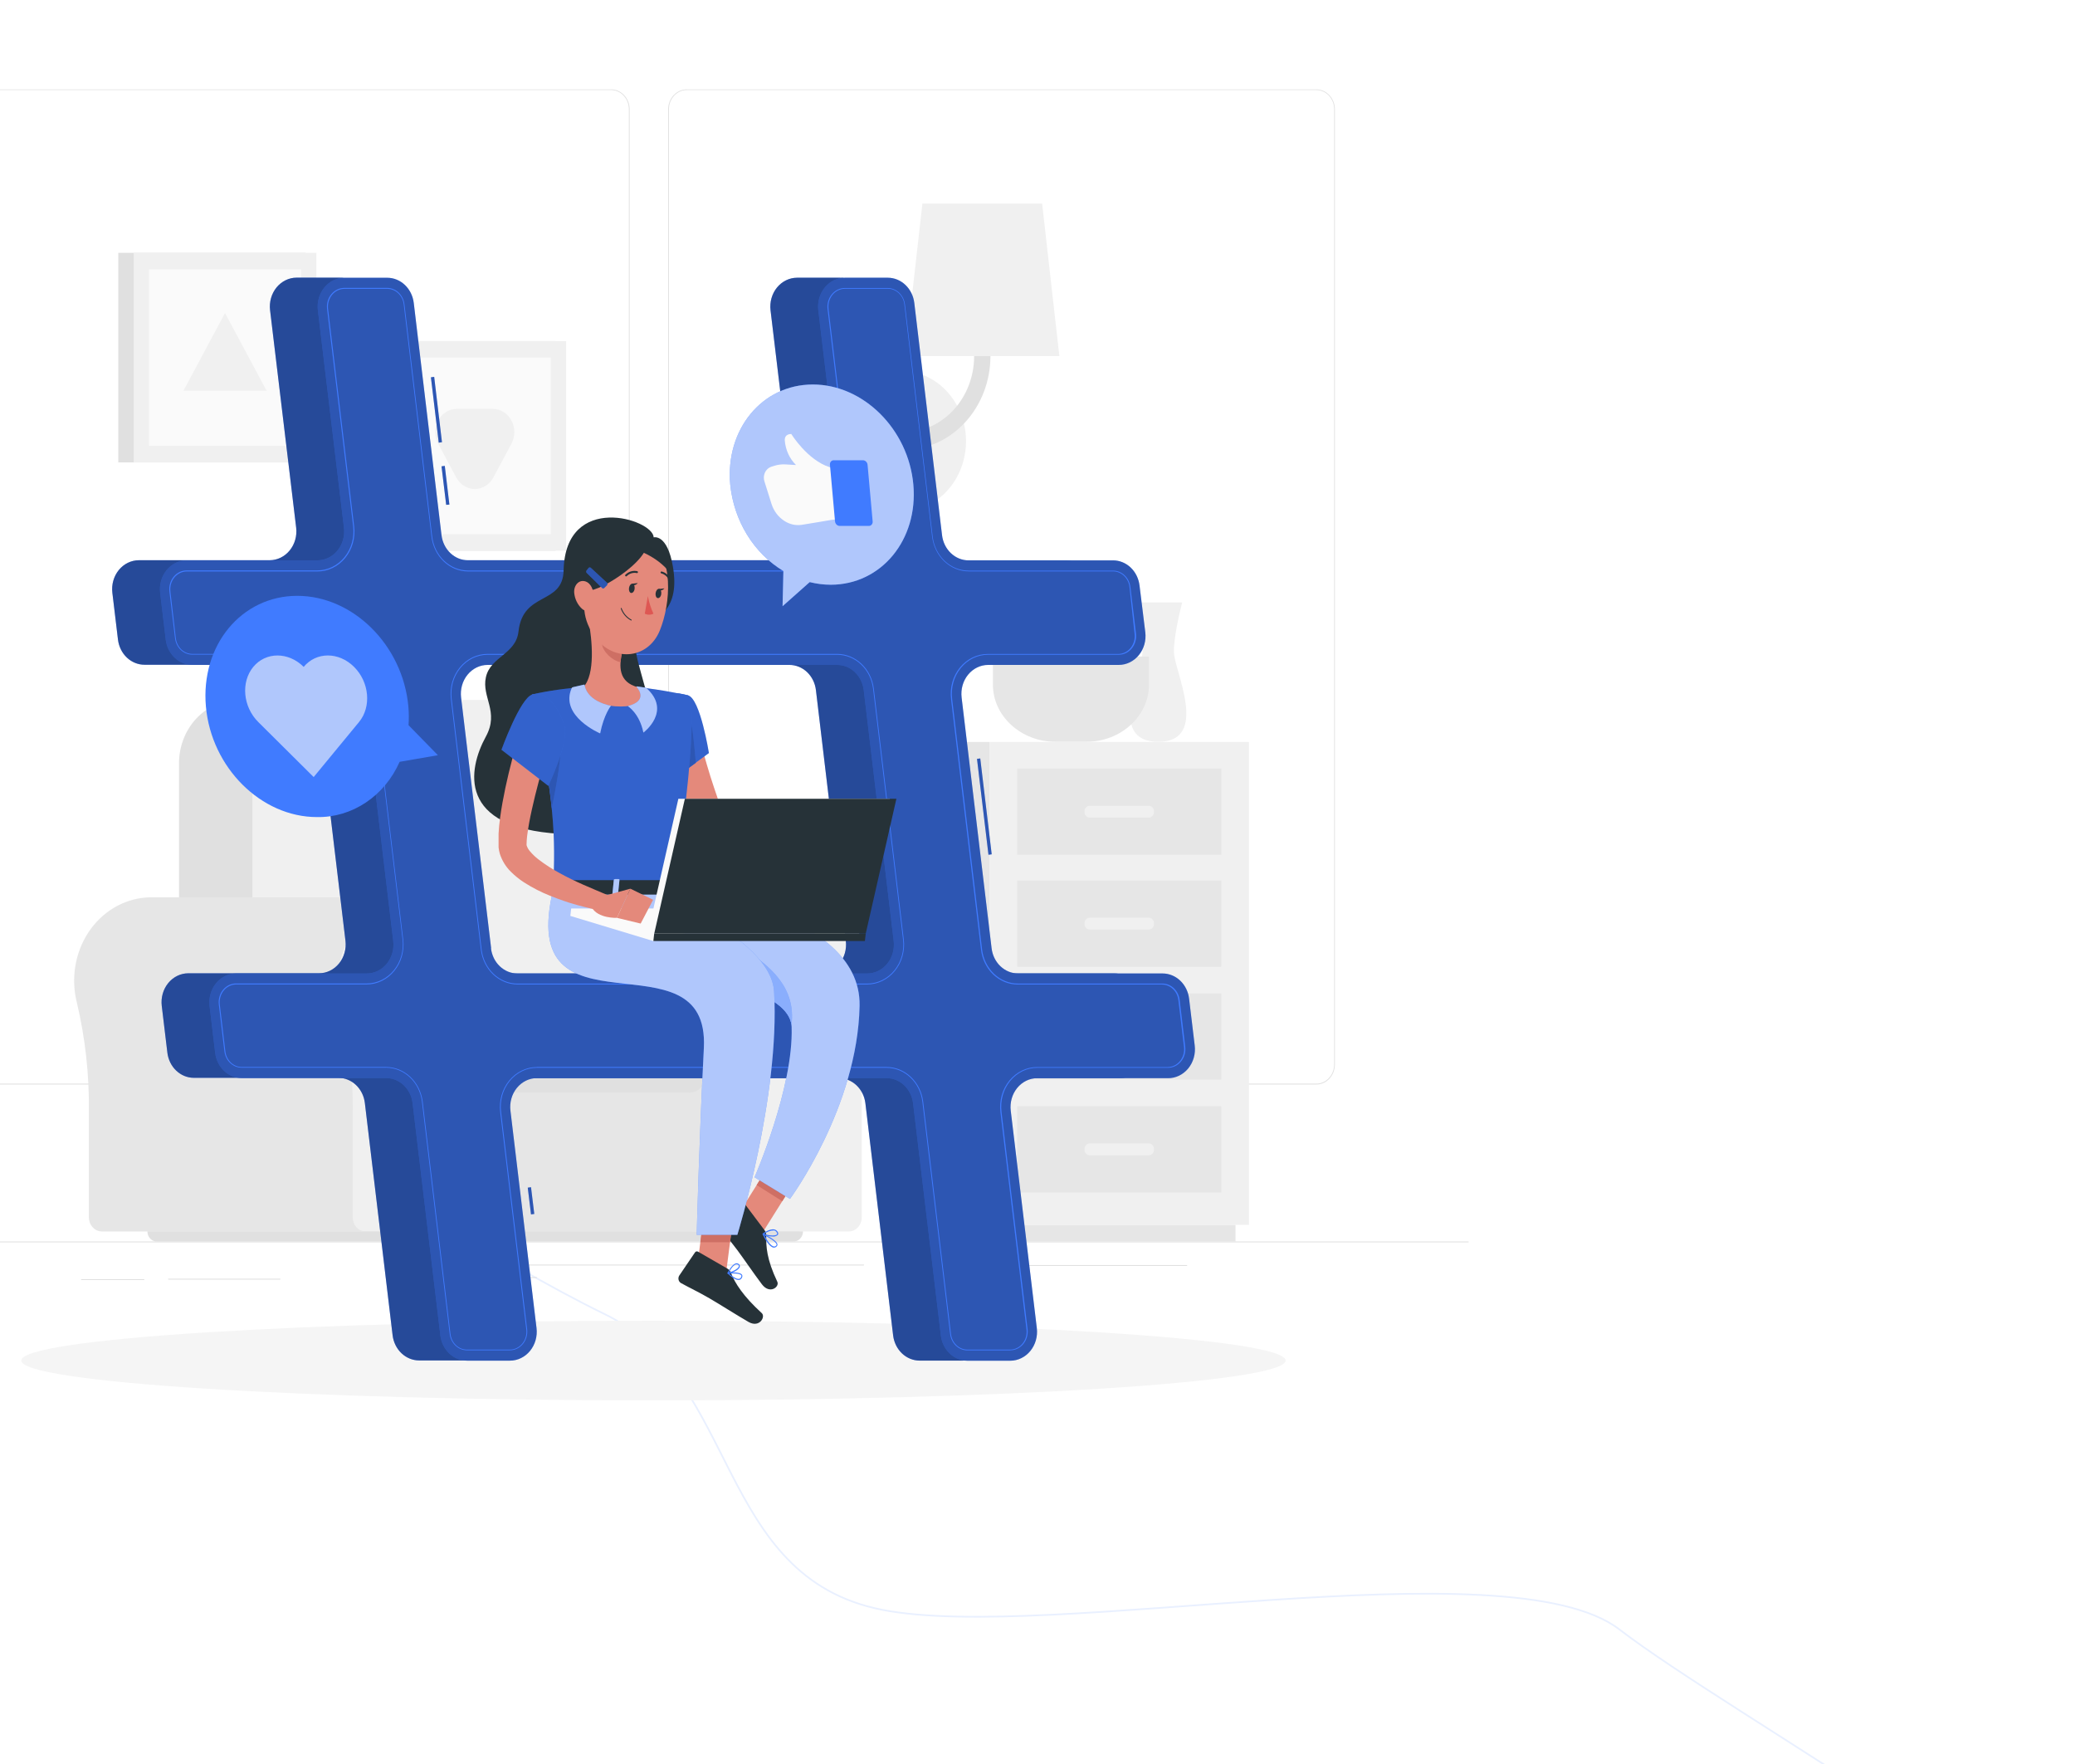   <svg width="1000" height="850" class="border" viewBox="0 0 1232 943" fill="none" xmlns="http://www.w3.org/2000/svg">
                            <path d="M166 611C203.659 637.005 294.982 696.817 359.002 728.023C439.028 767.031 424.906 884.053 523.761 903.557C622.616 923.061 895.644 864.55 961.547 915.26C1027.45 965.969 1248.7 1086.89 1229.87 1122" stroke="#E9F0FF"/>
                            <path d="M871.951 684.895H-96V685.417H871.951V684.895Z" fill="#E0E0E0"/>
                            <path d="M166.45 707.018H99.855V707.54H166.45V707.018Z" fill="#E0E0E0"/>
                            <path d="M85.665 707.268H48.186V707.79H85.665V707.268Z" fill="#E0E0E0"/>
                            <path d="M318.748 706.057H242.783V706.579H318.748V706.057Z" fill="#E0E0E0"/>
                            <path d="M512.958 698.62H288.819V699.142H512.958V698.62Z" fill="#E0E0E0"/>
                            <path d="M704.825 698.891H602.241V699.414H704.825V698.891Z" fill="#E0E0E0"/>
                            <path d="M362.809 591.724H-10.995C-13.923 591.718 -16.73 590.459 -18.798 588.223C-20.867 585.986 -22.029 582.955 -22.029 579.795V12.768C-22.004 9.626 -20.831 6.622 -18.764 4.408C-16.698 2.195 -13.906 0.95 -10.995 0.944H362.809C365.741 0.944 368.552 2.201 370.625 4.438C372.698 6.675 373.863 9.709 373.863 12.873V579.795C373.863 582.959 372.698 585.993 370.625 588.23C368.552 590.467 365.741 591.724 362.809 591.724ZM-10.995 1.362C-13.794 1.368 -16.478 2.572 -18.456 4.71C-20.434 6.849 -21.545 9.747 -21.545 12.768V579.795C-21.545 582.817 -20.434 585.715 -18.456 587.853C-16.478 589.992 -13.794 591.196 -10.995 591.201H362.809C365.611 591.196 368.296 589.992 370.277 587.854C372.259 585.717 373.374 582.819 373.379 579.795V12.768C373.374 9.745 372.259 6.847 370.277 4.709C368.296 2.571 365.611 1.368 362.809 1.362H-10.995Z" fill="#E0E0E0"/>
                            <path d="M781.564 591.724H407.741C404.811 591.718 402.002 590.46 399.931 588.224C397.859 585.988 396.692 582.957 396.687 579.795V12.768C396.718 9.625 397.895 6.62 399.964 4.407C402.034 2.194 404.828 0.95 407.741 0.944H781.564C784.472 0.955 787.26 2.202 789.322 4.416C791.383 6.629 792.554 9.63 792.579 12.768V579.795C792.579 582.952 791.42 585.979 789.355 588.215C787.291 590.451 784.489 591.713 781.564 591.724ZM407.741 1.362C404.939 1.368 402.254 2.571 400.273 4.709C398.292 6.847 397.176 9.745 397.171 12.768V579.795C397.176 582.819 398.292 585.717 400.273 587.854C402.254 589.992 404.939 591.196 407.741 591.201H781.564C784.366 591.196 787.051 589.992 789.033 587.854C791.014 585.717 792.129 582.819 792.134 579.795V12.768C792.129 9.745 791.014 6.847 789.033 4.709C787.051 2.571 784.366 1.368 781.564 1.362H407.741Z" fill="#E0E0E0"/>
                            <path d="M317.78 480.608C316.715 480.608 315.65 480.608 314.566 480.712C307.821 481.226 301.264 483.344 295.367 486.914C289.469 490.485 284.376 495.418 280.454 501.363C276.531 507.307 273.875 514.113 272.678 521.295C271.48 528.477 271.769 535.856 273.525 542.903C278.526 563.945 280.941 585.607 280.707 607.329V670.585C280.707 672.801 281.523 674.926 282.975 676.493C284.428 678.06 286.397 678.941 288.451 678.941H474.53V480.608H317.78Z" fill="#E6E6E6"/>
                            <path d="M520.295 530.055C520.225 517.265 515.567 505 507.298 495.836C499.029 486.671 487.792 481.32 475.945 480.903C464.098 480.487 452.562 485.039 443.758 493.604C434.954 502.168 429.567 514.08 428.726 526.838C428.405 532.251 428.902 537.684 430.198 542.924C435.215 563.964 437.636 585.626 437.399 607.35V670.606C437.399 672.822 438.215 674.947 439.667 676.514C441.12 678.081 443.089 678.962 445.143 678.962H503.898C505.951 678.962 507.921 678.081 509.373 676.514C510.825 674.947 511.641 672.822 511.641 670.606V603.631C511.472 583.261 513.855 562.96 518.727 543.279C519.801 538.968 520.328 534.519 520.295 530.055Z" fill="#F0F0F0"/>
                            <path d="M411.323 558.508H244.312V678.899H411.323V558.508Z" fill="#E6E6E6"/>
                            <path d="M140.955 363.622H295.052C299.621 363.6 304.149 364.552 308.376 366.423C312.603 368.295 316.445 371.049 319.683 374.527C322.921 378.006 325.49 382.14 327.243 386.693C328.996 391.245 329.899 396.127 329.899 401.057V585.728H106.282V401.057C106.282 391.132 109.935 381.614 116.436 374.594C122.938 367.574 131.757 363.627 140.955 363.622Z" fill="#E0E0E0"/>
                            <path d="M182.964 363.622H340.469C344.803 363.622 349.095 364.543 353.1 366.333C357.105 368.123 360.743 370.747 363.808 374.054C366.873 377.362 369.304 381.288 370.963 385.609C372.622 389.931 373.476 394.562 373.476 399.24V585.707H149.86V399.261C149.857 394.573 150.712 389.93 152.376 385.6C154.039 381.269 156.479 377.336 159.555 374.025C162.63 370.713 166.281 368.09 170.298 366.305C174.315 364.52 178.619 363.608 182.964 363.622Z" fill="#F0F0F0"/>
                            <path d="M255.231 547.52H409.174C411.844 547.52 414.404 548.664 416.292 550.701C418.18 552.739 419.241 555.502 419.241 558.383V585.686C419.241 588.567 418.18 591.33 416.292 593.368C414.404 595.405 411.844 596.549 409.174 596.549H255.231C254.435 596.549 253.672 596.208 253.109 595.601C252.546 594.994 252.23 594.17 252.23 593.311V550.758C252.23 549.899 252.546 549.075 253.109 548.468C253.672 547.861 254.435 547.52 255.231 547.52Z" fill="#E0E0E0"/>
                            <path d="M89.847 480.608C88.782 480.608 87.717 480.608 86.633 480.712C79.888 481.226 73.331 483.344 67.433 486.914C61.536 490.485 56.443 495.418 52.52 501.363C48.598 507.307 45.942 514.113 44.744 521.295C43.547 528.477 43.836 535.856 45.592 542.903C50.593 563.945 53.008 585.607 52.774 607.329V670.585C52.774 672.801 53.59 674.926 55.042 676.493C56.494 678.06 58.464 678.941 60.518 678.941H246.577V480.608H89.847Z" fill="#E6E6E6"/>
                            <path d="M292.323 530.055C292.253 517.265 287.595 505 279.326 495.836C271.057 486.671 259.82 481.32 247.973 480.903C236.126 480.487 224.59 485.039 215.786 493.604C206.982 502.168 201.595 514.08 200.755 526.838C200.433 532.251 200.93 537.684 202.226 542.924C207.243 563.964 209.664 585.626 209.427 607.35V670.606C209.427 672.822 210.243 674.947 211.695 676.514C213.148 678.081 215.117 678.962 217.171 678.962H275.926C277.979 678.962 279.949 678.081 281.401 676.514C282.853 674.947 283.669 672.822 283.669 670.606V603.631C283.5 583.261 285.883 562.96 290.755 543.279C291.829 538.968 292.356 534.519 292.323 530.055Z" fill="#F0F0F0"/>
                            <path d="M471.22 684.916H93.08C91.601 684.916 90.183 684.282 89.137 683.153C88.092 682.025 87.504 680.495 87.504 678.899H476.776C476.776 680.491 476.191 682.018 475.149 683.146C474.108 684.274 472.695 684.91 471.22 684.916Z" fill="#E0E0E0"/>
                            <path d="M181.492 98.001H70.236V222.424H181.492V98.001Z" fill="#E0E0E0"/>
                            <path d="M187.842 98.001H79.373V222.424H187.842V98.001Z" fill="#F0F0F0"/>
                            <path d="M178.743 212.605V107.799H88.453V212.605H178.743Z" fill="#FAFAFA"/>
                            <path d="M133.598 133.723L108.915 179.87H158.3L133.598 133.723Z" fill="#F0F0F0"/>
                            <path d="M329.802 150.394H218.546V274.817H329.802V150.394Z" fill="#E0E0E0"/>
                            <path d="M336.132 150.394H227.664V274.817H336.132V150.394Z" fill="#F0F0F0"/>
                            <path d="M327.034 265.019V160.212H236.743V265.019H327.034Z" fill="#FAFAFA"/>
                            <path d="M292.962 231.302L303.667 211.289C304.783 209.195 305.37 206.821 305.368 204.404C305.366 201.988 304.775 199.615 303.656 197.523C302.536 195.43 300.927 193.692 298.989 192.482C297.051 191.272 294.852 190.633 292.613 190.629H271.183C268.943 190.63 266.743 191.268 264.804 192.478C262.865 193.688 261.256 195.427 260.138 197.521C259.019 199.615 258.431 201.99 258.433 204.407C258.435 206.824 259.026 209.197 260.148 211.289L270.854 231.302C271.973 233.398 273.583 235.138 275.524 236.349C277.464 237.559 279.666 238.196 281.908 238.196C284.149 238.196 286.351 237.559 288.291 236.349C290.232 235.138 291.843 233.398 292.962 231.302Z" fill="#F0F0F0"/>
                            <path d="M587.509 388.356H557.096V674.993H587.509V388.356Z" fill="#E6E6E6"/>
                            <path d="M733.554 674.993H565.111V684.874H733.554V674.993Z" fill="#E6E6E6"/>
                            <path d="M587.49 675.014H741.568V388.377H587.49V675.014Z" fill="#F0F0F0"/>
                            <path d="M603.926 588.799H725.152V537.618H603.926V588.799Z" fill="#E6E6E6"/>
                            <path d="M603.926 655.794H725.152V604.613H603.926V655.794Z" fill="#E6E6E6"/>
                            <path d="M682.078 559.699H646.98C645.28 559.699 643.902 561.186 643.902 563.02V563.396C643.902 565.231 645.28 566.718 646.98 566.718H682.078C683.778 566.718 685.156 565.231 685.156 563.396V563.02C685.156 561.186 683.778 559.699 682.078 559.699Z" fill="#F0F0F0"/>
                            <path d="M682.078 626.694H646.98C645.28 626.694 643.902 628.181 643.902 630.016V630.392C643.902 632.226 645.28 633.713 646.98 633.713H682.078C683.778 633.713 685.156 632.226 685.156 630.392V630.016C685.156 628.181 683.778 626.694 682.078 626.694Z" fill="#F0F0F0"/>
                            <path d="M603.926 455.351H725.152V404.17H603.926V455.351Z" fill="#E6E6E6"/>
                            <path d="M603.926 521.825H725.152V470.643H603.926V521.825Z" fill="#E6E6E6"/>
                            <path d="M682.078 426.251H646.98C645.28 426.251 643.902 427.738 643.902 429.573V429.949C643.902 431.783 645.28 433.27 646.98 433.27H682.078C683.778 433.27 685.156 431.783 685.156 429.949V429.573C685.156 427.738 683.778 426.251 682.078 426.251Z" fill="#F0F0F0"/>
                            <path d="M682.078 492.703H646.98C645.28 492.703 643.902 494.19 643.902 496.025V496.401C643.902 498.235 645.28 499.723 646.98 499.723H682.078C683.778 499.723 685.156 498.235 685.156 496.401V496.025C685.156 494.19 683.778 492.703 682.078 492.703Z" fill="#F0F0F0"/>
                            <path d="M701.921 305.547H673.367C673.367 305.547 678.322 324.014 678.322 334.793C678.322 345.573 656.602 388.272 687.653 388.272C718.705 388.272 696.965 345.677 696.965 334.793C696.965 323.909 701.921 305.547 701.921 305.547Z" fill="#F0F0F0"/>
                            <path d="M627.602 330.364C627.583 333.252 626.772 336.069 625.271 338.46C623.77 340.851 621.647 342.709 619.17 343.8C616.692 344.891 613.97 345.165 611.348 344.589C608.726 344.013 606.32 342.612 604.435 340.563C602.549 338.514 601.268 335.908 600.753 333.075C600.238 330.241 600.512 327.306 601.54 324.64C602.569 321.974 604.306 319.696 606.532 318.094C608.758 316.492 611.374 315.637 614.05 315.637C617.653 315.664 621.1 317.228 623.639 319.987C626.177 322.746 627.602 326.476 627.602 330.364Z" fill="#F0F0F0"/>
                            <path d="M650.968 337.384C650.968 340.296 650.168 343.144 648.668 345.566C647.168 347.988 645.037 349.876 642.543 350.99C640.049 352.105 637.305 352.397 634.657 351.828C632.01 351.26 629.578 349.857 627.669 347.798C625.761 345.738 624.461 343.114 623.934 340.257C623.408 337.4 623.678 334.439 624.711 331.748C625.744 329.056 627.493 326.756 629.738 325.138C631.982 323.52 634.621 322.656 637.32 322.656C640.94 322.656 644.411 324.208 646.971 326.97C649.53 329.732 650.968 333.478 650.968 337.384Z" fill="#F0F0F0"/>
                            <path d="M670.927 331.701C670.927 334.614 670.127 337.462 668.627 339.884C667.128 342.306 664.996 344.193 662.502 345.308C660.008 346.423 657.264 346.714 654.617 346.146C651.969 345.578 649.537 344.175 647.629 342.115C645.72 340.056 644.42 337.431 643.893 334.575C643.367 331.718 643.637 328.756 644.67 326.065C645.703 323.374 647.452 321.074 649.697 319.456C651.941 317.837 654.58 316.974 657.279 316.974C660.899 316.974 664.37 318.525 666.93 321.287C669.489 324.049 670.927 327.795 670.927 331.701Z" fill="#F0F0F0"/>
                            <path d="M589.523 337.655V354.367C589.523 373.002 606.229 388.252 626.634 388.252H645.064C665.487 388.252 682.194 373.002 682.194 354.367V337.655H589.523Z" fill="#E6E6E6"/>
                            <path d="M529.994 251.629C519.709 251.629 509.847 247.22 502.575 239.373C495.303 231.526 491.217 220.883 491.217 209.785C491.217 198.688 495.303 188.045 502.575 180.198C509.847 172.35 519.709 167.942 529.994 167.942H534.756V251.629H529.994Z" fill="#E0E0E0"/>
                            <path d="M572.529 219.362C577.409 196.86 564.46 174.35 543.608 169.085C522.756 163.82 501.896 177.793 497.017 200.294C492.138 222.796 505.086 245.305 525.938 250.571C546.791 255.836 567.65 241.863 572.529 219.362Z" fill="#F0F0F0"/>
                            <path d="M536.498 215.029C535.215 215.029 533.984 214.479 533.076 213.499C532.168 212.52 531.658 211.191 531.658 209.806C531.658 208.421 532.168 207.093 533.076 206.113C533.984 205.134 535.215 204.584 536.498 204.584C547.597 204.572 558.239 199.811 566.089 191.344C573.939 182.877 578.356 171.396 578.372 159.419V89.958C578.372 88.573 578.882 87.245 579.789 86.265C580.697 85.286 581.928 84.736 583.212 84.736C584.495 84.736 585.726 85.286 586.634 86.265C587.541 87.245 588.051 88.573 588.051 89.958V159.419C588.031 174.164 582.592 188.299 572.928 198.724C563.264 209.149 550.163 215.012 536.498 215.029Z" fill="#E0E0E0"/>
                            <path d="M628.976 159.272H537.447L547.668 68.775H618.755L628.976 159.272Z" fill="#F0F0F0"/>
                            <path d="M387.976 779.236C595.277 779.236 763.328 768.648 763.328 755.588C763.328 742.527 595.277 731.94 387.976 731.94C180.674 731.94 12.623 742.527 12.623 755.588C12.623 768.648 180.674 779.236 387.976 779.236Z" fill="#F5F5F5"/>
                            <path d="M680.858 568.514L677.548 540.751C677.05 536.619 675.177 532.824 672.278 530.072C669.379 527.32 665.651 525.799 661.79 525.794H576.029C572.169 525.798 568.439 524.283 565.539 521.534C562.638 518.784 560.765 514.989 560.271 510.857L542.48 361.951C542.188 359.536 542.377 357.081 543.035 354.752C543.692 352.422 544.803 350.271 546.293 348.441C547.783 346.612 549.617 345.147 551.674 344.144C553.731 343.142 555.962 342.624 558.219 342.627H635.771C638.029 342.627 640.261 342.107 642.317 341.102C644.374 340.097 646.208 338.63 647.698 336.799C649.188 334.968 650.298 332.815 650.956 330.485C651.613 328.154 651.802 325.699 651.51 323.283L648.219 295.498C647.725 291.367 645.852 287.571 642.952 284.822C640.051 282.072 636.322 280.558 632.461 280.562H546.72C542.86 280.56 539.132 279.04 536.235 276.287C533.338 273.534 531.47 269.736 530.981 265.604L514.487 127.728C513.993 123.594 512.121 119.796 509.221 117.043C506.321 114.291 502.591 112.772 498.729 112.77H473.252C470.994 112.771 468.761 113.291 466.704 114.296C464.646 115.301 462.811 116.768 461.32 118.598C459.829 120.428 458.716 122.581 458.057 124.911C457.397 127.242 457.205 129.698 457.494 132.115L472.981 261.176C473.27 263.593 473.078 266.048 472.418 268.379C471.759 270.71 470.646 272.862 469.155 274.693C467.664 276.523 465.829 277.989 463.771 278.994C461.714 279.999 459.481 280.519 457.223 280.52H249.559C245.698 280.518 241.971 278.998 239.074 276.245C236.177 273.492 234.309 269.694 233.82 265.563L217.326 127.686C216.836 123.554 214.968 119.756 212.071 117.003C209.174 114.25 205.447 112.731 201.587 112.729H176.11C173.852 112.729 171.62 113.25 169.562 114.254C167.505 115.259 165.669 116.726 164.178 118.556C162.687 120.387 161.575 122.539 160.915 124.87C160.255 127.2 160.063 129.656 160.352 132.073L175.839 261.134C176.128 263.551 175.936 266.007 175.277 268.337C174.617 270.668 173.505 272.82 172.013 274.651C170.522 276.481 168.687 277.948 166.629 278.953C164.572 279.957 162.34 280.477 160.081 280.478H82.471C80.213 280.476 77.981 280.993 75.924 281.996C73.866 282.998 72.031 284.463 70.539 286.292C69.048 288.121 67.935 290.272 67.275 292.601C66.615 294.931 66.424 297.386 66.713 299.802L70.042 327.565C70.532 331.701 72.403 335.501 75.304 338.255C78.205 341.008 81.937 342.526 85.801 342.523H171.542C175.402 342.519 179.132 344.033 182.032 346.783C184.933 349.532 186.806 353.328 187.3 357.459L205.11 506.366C205.399 508.782 205.208 511.237 204.548 513.566C203.888 515.896 202.775 518.047 201.284 519.876C199.792 521.705 197.957 523.169 195.899 524.172C193.842 525.174 191.61 525.691 189.352 525.689H111.8C109.541 525.69 107.309 526.21 105.251 527.215C103.194 528.22 101.359 529.686 99.868 531.517C98.376 533.347 97.264 535.499 96.604 537.83C95.945 540.161 95.753 542.617 96.041 545.034L99.371 572.797C99.861 576.929 101.729 580.727 104.626 583.48C107.523 586.233 111.25 587.753 115.11 587.755H200.871C204.731 587.751 208.461 589.265 211.361 592.014C214.262 594.764 216.135 598.559 216.629 602.691L233.103 740.567C233.597 744.701 235.469 748.499 238.369 751.252C241.27 754.005 244.999 755.524 248.862 755.525H274.338C276.597 755.524 278.829 755.004 280.886 753.999C282.944 752.994 284.779 751.528 286.27 749.698C287.762 747.867 288.874 745.715 289.534 743.384C290.193 741.053 290.385 738.598 290.096 736.181L274.609 607.12C274.344 604.713 274.554 602.273 275.227 599.961C275.9 597.648 277.02 595.517 278.513 593.706C280.006 591.895 281.838 590.447 283.889 589.457C285.939 588.467 288.16 587.958 290.406 587.963H498.012C501.865 587.946 505.592 589.441 508.499 592.17C511.405 594.899 513.293 598.676 513.809 602.796L530.284 740.672C530.778 744.806 532.65 748.604 535.55 751.356C538.45 754.109 542.18 755.628 546.042 755.629H571.519C573.776 755.629 576.008 755.109 578.065 754.104C580.122 753.099 581.956 751.632 583.445 749.801C584.935 747.97 586.046 745.818 586.703 743.487C587.36 741.156 587.549 738.701 587.258 736.285L571.77 607.224C571.481 604.808 571.673 602.353 572.333 600.024C572.993 597.694 574.106 595.543 575.597 593.714C577.088 591.885 578.924 590.421 580.982 589.418C583.039 588.416 585.271 587.899 587.529 587.901H665.081C667.345 587.904 669.583 587.385 671.646 586.379C673.709 585.373 675.549 583.903 677.042 582.067C678.536 580.232 679.649 578.073 680.308 575.736C680.966 573.399 681.154 570.936 680.858 568.514ZM263.129 510.857L245.338 361.951C245.049 359.536 245.241 357.083 245.9 354.755C246.558 352.427 247.669 350.277 249.159 348.448C250.648 346.62 252.481 345.155 254.536 344.151C256.592 343.147 258.821 342.628 261.077 342.627H468.683C472.544 342.623 476.274 344.138 479.174 346.887C482.075 349.636 483.947 353.432 484.442 357.564L502.194 506.491C502.483 508.907 502.291 511.362 501.631 513.692C500.971 516.021 499.859 518.172 498.367 520.001C496.876 521.83 495.04 523.294 492.983 524.297C490.925 525.299 488.693 525.817 486.436 525.815H278.888C275.025 525.813 271.295 524.294 268.395 521.542C265.495 518.789 263.623 514.991 263.129 510.857Z" fill="#407BFF"/>
                            <path opacity="0.4" d="M680.858 568.514L677.548 540.751C677.05 536.619 675.177 532.824 672.278 530.072C669.379 527.32 665.651 525.799 661.79 525.794H576.029C572.169 525.798 568.439 524.283 565.539 521.534C562.638 518.784 560.765 514.989 560.271 510.857L542.48 361.951C542.188 359.536 542.377 357.081 543.035 354.752C543.692 352.422 544.803 350.271 546.293 348.441C547.783 346.612 549.617 345.147 551.674 344.144C553.731 343.142 555.962 342.624 558.219 342.627H635.771C638.029 342.627 640.261 342.107 642.317 341.102C644.374 340.097 646.208 338.63 647.698 336.799C649.188 334.968 650.298 332.815 650.956 330.485C651.613 328.154 651.802 325.699 651.51 323.283L648.219 295.498C647.725 291.367 645.852 287.571 642.952 284.822C640.051 282.072 636.322 280.558 632.461 280.562H546.72C542.86 280.56 539.132 279.04 536.235 276.287C533.338 273.534 531.47 269.736 530.981 265.604L514.487 127.728C513.993 123.594 512.121 119.796 509.221 117.043C506.321 114.291 502.591 112.772 498.729 112.77H473.252C470.994 112.771 468.761 113.291 466.704 114.296C464.646 115.301 462.811 116.768 461.32 118.598C459.829 120.428 458.716 122.581 458.057 124.911C457.397 127.242 457.205 129.698 457.494 132.115L472.981 261.176C473.27 263.593 473.078 266.048 472.418 268.379C471.759 270.71 470.646 272.862 469.155 274.693C467.664 276.523 465.829 277.989 463.771 278.994C461.714 279.999 459.481 280.519 457.223 280.52H249.559C245.698 280.518 241.971 278.998 239.074 276.245C236.177 273.492 234.309 269.694 233.82 265.563L217.326 127.686C216.836 123.554 214.968 119.756 212.071 117.003C209.174 114.25 205.447 112.731 201.587 112.729H176.11C173.852 112.729 171.62 113.25 169.562 114.254C167.505 115.259 165.669 116.726 164.178 118.556C162.687 120.387 161.575 122.539 160.915 124.87C160.255 127.2 160.063 129.656 160.352 132.073L175.839 261.134C176.128 263.551 175.936 266.007 175.277 268.337C174.617 270.668 173.505 272.82 172.013 274.651C170.522 276.481 168.687 277.948 166.629 278.953C164.572 279.957 162.34 280.477 160.081 280.478H82.471C80.213 280.476 77.981 280.993 75.924 281.996C73.866 282.998 72.031 284.463 70.539 286.292C69.048 288.121 67.935 290.272 67.275 292.601C66.615 294.931 66.424 297.386 66.713 299.802L70.042 327.565C70.532 331.701 72.403 335.501 75.304 338.255C78.205 341.008 81.937 342.526 85.801 342.523H171.542C175.402 342.519 179.132 344.033 182.032 346.783C184.933 349.532 186.806 353.328 187.3 357.459L205.11 506.366C205.399 508.782 205.208 511.237 204.548 513.566C203.888 515.896 202.775 518.047 201.284 519.876C199.792 521.705 197.957 523.169 195.899 524.172C193.842 525.174 191.61 525.691 189.352 525.689H111.8C109.541 525.69 107.309 526.21 105.251 527.215C103.194 528.22 101.359 529.686 99.868 531.517C98.376 533.347 97.264 535.499 96.604 537.83C95.945 540.161 95.753 542.617 96.041 545.034L99.371 572.797C99.861 576.929 101.729 580.727 104.626 583.48C107.523 586.233 111.25 587.753 115.11 587.755H200.871C204.731 587.751 208.461 589.265 211.361 592.014C214.262 594.764 216.135 598.559 216.629 602.691L233.103 740.567C233.597 744.701 235.469 748.499 238.369 751.252C241.27 754.005 244.999 755.524 248.862 755.525H274.338C276.597 755.524 278.829 755.004 280.886 753.999C282.944 752.994 284.779 751.528 286.27 749.698C287.762 747.867 288.874 745.715 289.534 743.384C290.193 741.053 290.385 738.598 290.096 736.181L274.609 607.12C274.344 604.713 274.554 602.273 275.227 599.961C275.9 597.648 277.02 595.517 278.513 593.706C280.006 591.895 281.838 590.447 283.889 589.457C285.939 588.467 288.16 587.958 290.406 587.963H498.012C501.865 587.946 505.592 589.441 508.499 592.17C511.405 594.899 513.293 598.676 513.809 602.796L530.284 740.672C530.778 744.806 532.65 748.604 535.55 751.356C538.45 754.109 542.18 755.628 546.042 755.629H571.519C573.776 755.629 576.008 755.109 578.065 754.104C580.122 753.099 581.956 751.632 583.445 749.801C584.935 747.97 586.046 745.818 586.703 743.487C587.36 741.156 587.549 738.701 587.258 736.285L571.77 607.224C571.481 604.808 571.673 602.353 572.333 600.024C572.993 597.694 574.106 595.543 575.597 593.714C577.088 591.885 578.924 590.421 580.982 589.418C583.039 588.416 585.271 587.899 587.529 587.901H665.081C667.345 587.904 669.583 587.385 671.646 586.379C673.709 585.373 675.549 583.903 677.042 582.067C678.536 580.232 679.649 578.073 680.308 575.736C680.966 573.399 681.154 570.936 680.858 568.514ZM263.129 510.857L245.338 361.951C245.049 359.536 245.241 357.083 245.9 354.755C246.558 352.427 247.669 350.277 249.159 348.448C250.648 346.62 252.481 345.155 254.536 344.151C256.592 343.147 258.821 342.628 261.077 342.627H468.683C472.544 342.623 476.274 344.138 479.174 346.887C482.075 349.636 483.947 353.432 484.442 357.564L502.194 506.491C502.483 508.907 502.291 511.362 501.631 513.692C500.971 516.021 499.859 518.172 498.367 520.001C496.876 521.83 495.04 523.294 492.983 524.297C490.925 525.299 488.693 525.817 486.436 525.815H278.888C275.025 525.813 271.295 524.294 268.395 521.542C265.495 518.789 263.623 514.991 263.129 510.857Z" fill="black"/>
                            <path d="M315.283 668.83L313.347 652.953L315.283 652.682L317.218 668.558L315.283 668.83ZM586.89 455.331L580.075 398.404L582.011 398.154L588.806 455.059L586.89 455.331ZM264.91 247.597L262.142 224.743L264.078 224.471L266.827 247.451L264.91 247.597ZM260.496 210.684L255.85 171.89L257.786 171.619L262.413 210.412L260.496 210.684Z" fill="#407BFF"/>
                            <path opacity="0.3" d="M315.283 668.83L313.347 652.953L315.283 652.682L317.218 668.558L315.283 668.83ZM586.89 455.331L580.075 398.404L582.011 398.154L588.806 455.059L586.89 455.331ZM264.91 247.597L262.142 224.743L264.078 224.471L266.827 247.451L264.91 247.597ZM260.496 210.684L255.85 171.89L257.786 171.619L262.413 210.412L260.496 210.684Z" fill="black"/>
                            <path d="M709.336 568.514L706.006 540.751C705.512 536.618 703.64 532.819 700.74 530.067C697.84 527.314 694.11 525.795 690.248 525.794H604.487C600.63 525.792 596.905 524.276 594.008 521.527C591.112 518.778 589.242 514.985 588.748 510.857L570.938 361.951C570.652 359.535 570.846 357.082 571.507 354.754C572.168 352.425 573.281 350.276 574.772 348.448C576.263 346.62 578.097 345.155 580.153 344.151C582.209 343.148 584.44 342.628 586.696 342.627H664.248C666.507 342.626 668.739 342.106 670.797 341.101C672.854 340.096 674.69 338.63 676.181 336.8C677.672 334.969 678.784 332.817 679.444 330.486C680.104 328.155 680.296 325.7 680.007 323.283L676.58 295.498C676.09 291.368 674.221 287.573 671.324 284.823C668.427 282.074 664.7 280.559 660.841 280.562H575.081C571.218 280.561 567.489 279.042 564.589 276.289C561.688 273.536 559.816 269.738 559.323 265.604L542.848 127.728C542.354 123.594 540.482 119.796 537.582 117.043C534.682 114.291 530.952 112.772 527.09 112.77H501.613C499.355 112.771 497.122 113.291 495.065 114.296C493.007 115.301 491.172 116.768 489.681 118.598C488.19 120.428 487.077 122.581 486.418 124.911C485.758 127.242 485.566 129.698 485.855 132.115L501.342 261.176C501.631 263.593 501.439 266.048 500.779 268.379C500.12 270.71 499.007 272.862 497.516 274.693C496.025 276.523 494.19 277.989 492.132 278.994C490.075 279.999 487.842 280.519 485.584 280.52H277.939C274.079 280.531 270.347 279.025 267.44 276.284C264.533 273.543 262.65 269.755 262.142 265.625L245.668 127.749C245.174 123.615 243.302 119.817 240.401 117.064C237.501 114.312 233.772 112.793 229.909 112.791H204.471C202.214 112.792 199.982 113.312 197.925 114.317C195.869 115.322 194.034 116.789 192.545 118.62C191.055 120.45 189.945 122.603 189.287 124.934C188.63 127.265 188.441 129.72 188.733 132.136L204.22 261.196C204.509 263.613 204.317 266.069 203.657 268.4C202.997 270.731 201.885 272.883 200.394 274.713C198.903 276.544 197.067 278.01 195.01 279.015C192.952 280.02 190.72 280.54 188.462 280.541H110.851C108.594 280.539 106.362 281.056 104.304 282.059C102.247 283.061 100.411 284.526 98.92 286.354C97.428 288.183 96.315 290.334 95.656 292.664C94.996 294.994 94.804 297.448 95.093 299.864L98.403 327.628C98.897 331.761 100.769 335.56 103.669 338.312C106.569 341.065 110.299 342.584 114.162 342.585H199.922C203.783 342.581 207.512 344.096 210.413 346.845C213.313 349.595 215.186 353.39 215.68 357.522L233.471 506.491C233.763 508.906 233.574 511.36 232.917 513.69C232.259 516.02 231.148 518.171 229.659 520C228.169 521.83 226.334 523.295 224.277 524.297C222.221 525.3 219.989 525.817 217.732 525.815H140.18C137.922 525.815 135.691 526.335 133.634 527.34C131.577 528.345 129.743 529.812 128.253 531.643C126.764 533.474 125.653 535.626 124.996 537.957C124.338 540.288 124.149 542.743 124.441 545.159L127.752 572.922C128.246 577.056 130.118 580.854 133.018 583.607C135.918 586.36 139.648 587.879 143.51 587.88H229.232C233.09 587.877 236.817 589.392 239.715 592.141C242.612 594.891 244.481 598.686 244.971 602.816L261.464 740.693C261.958 744.826 263.83 748.625 266.73 751.377C269.631 754.13 273.36 755.649 277.223 755.65H302.796C305.054 755.65 307.287 755.129 309.344 754.125C311.402 753.12 313.237 751.653 314.728 749.823C316.219 747.992 317.332 745.84 317.992 743.509C318.651 741.179 318.843 738.723 318.554 736.306L303.067 607.245C302.778 604.829 302.97 602.374 303.63 600.045C304.289 597.715 305.402 595.564 306.894 593.735C308.385 591.906 310.221 590.442 312.278 589.439C314.336 588.437 316.568 587.919 318.825 587.922H526.393C530.25 587.923 533.975 589.44 536.871 592.188C539.768 594.937 541.638 598.73 542.132 602.858L558.626 740.735C559.115 744.867 560.983 748.664 563.88 751.417C566.777 754.17 570.504 755.69 574.364 755.692H599.841C602.099 755.691 604.332 755.171 606.389 754.166C608.447 753.161 610.282 751.695 611.773 749.865C613.264 748.034 614.377 745.882 615.036 743.551C615.696 741.22 615.888 738.765 615.599 736.348L600.112 607.287C599.823 604.873 600.014 602.42 600.673 600.091C601.332 597.763 602.443 595.613 603.932 593.785C605.421 591.956 607.255 590.491 609.31 589.488C611.365 588.484 613.595 587.964 615.851 587.963H693.422C695.703 587.989 697.962 587.484 700.046 586.483C702.13 585.483 703.99 584.01 705.5 582.165C707.009 580.32 708.133 578.146 708.795 575.79C709.457 573.435 709.641 570.954 709.336 568.514ZM291.606 510.857L273.757 361.951C273.472 359.535 273.666 357.082 274.327 354.754C274.988 352.425 276.101 350.276 277.592 348.448C279.082 346.62 280.917 345.155 282.973 344.151C285.029 343.148 287.259 342.628 289.516 342.627H497.064C500.923 342.628 504.651 344.144 507.55 346.892C510.45 349.641 512.324 353.434 512.822 357.564L530.613 506.491C530.902 508.905 530.711 511.358 530.052 513.687C529.393 516.015 528.282 518.165 526.793 519.993C525.304 521.822 523.47 523.287 521.415 524.29C519.36 525.294 517.13 525.814 514.874 525.815H307.268C303.404 525.818 299.672 524.3 296.771 521.547C293.87 518.793 292 514.993 291.51 510.857H291.606Z" fill="#407BFF"/>
                            <path opacity="0.3" d="M709.336 568.514L706.006 540.751C705.512 536.618 703.64 532.819 700.74 530.067C697.84 527.314 694.11 525.795 690.248 525.794H604.487C600.63 525.792 596.905 524.276 594.008 521.527C591.112 518.778 589.242 514.985 588.748 510.857L570.938 361.951C570.652 359.535 570.846 357.082 571.507 354.754C572.168 352.425 573.281 350.276 574.772 348.448C576.263 346.62 578.097 345.155 580.153 344.151C582.209 343.148 584.44 342.628 586.696 342.627H664.248C666.507 342.626 668.739 342.106 670.797 341.101C672.854 340.096 674.69 338.63 676.181 336.8C677.672 334.969 678.784 332.817 679.444 330.486C680.104 328.155 680.296 325.7 680.007 323.283L676.58 295.498C676.09 291.368 674.221 287.573 671.324 284.823C668.427 282.074 664.7 280.559 660.841 280.562H575.081C571.218 280.561 567.489 279.042 564.589 276.289C561.688 273.536 559.816 269.738 559.323 265.604L542.848 127.728C542.354 123.594 540.482 119.796 537.582 117.043C534.682 114.291 530.952 112.772 527.09 112.77H501.613C499.355 112.771 497.122 113.291 495.065 114.296C493.007 115.301 491.172 116.768 489.681 118.598C488.19 120.428 487.077 122.581 486.418 124.911C485.758 127.242 485.566 129.698 485.855 132.115L501.342 261.176C501.631 263.593 501.439 266.048 500.779 268.379C500.12 270.71 499.007 272.862 497.516 274.693C496.025 276.523 494.19 277.989 492.132 278.994C490.075 279.999 487.842 280.519 485.584 280.52H277.939C274.079 280.531 270.347 279.025 267.44 276.284C264.533 273.543 262.65 269.755 262.142 265.625L245.668 127.749C245.174 123.615 243.302 119.817 240.401 117.064C237.501 114.312 233.772 112.793 229.909 112.791H204.471C202.214 112.792 199.982 113.312 197.925 114.317C195.869 115.322 194.034 116.789 192.545 118.62C191.055 120.45 189.945 122.603 189.287 124.934C188.63 127.265 188.441 129.72 188.733 132.136L204.22 261.196C204.509 263.613 204.317 266.069 203.657 268.4C202.997 270.731 201.885 272.883 200.394 274.713C198.903 276.544 197.067 278.01 195.01 279.015C192.952 280.02 190.72 280.54 188.462 280.541H110.851C108.594 280.539 106.362 281.056 104.304 282.059C102.247 283.061 100.411 284.526 98.92 286.354C97.428 288.183 96.315 290.334 95.656 292.664C94.996 294.994 94.804 297.448 95.093 299.864L98.403 327.628C98.897 331.761 100.769 335.56 103.669 338.312C106.569 341.065 110.299 342.584 114.162 342.585H199.922C203.783 342.581 207.512 344.096 210.413 346.845C213.313 349.595 215.186 353.39 215.68 357.522L233.471 506.491C233.763 508.906 233.574 511.36 232.917 513.69C232.259 516.02 231.148 518.171 229.659 520C228.169 521.83 226.334 523.295 224.277 524.297C222.221 525.3 219.989 525.817 217.732 525.815H140.18C137.922 525.815 135.691 526.335 133.634 527.34C131.577 528.345 129.743 529.812 128.253 531.643C126.764 533.474 125.653 535.626 124.996 537.957C124.338 540.288 124.149 542.743 124.441 545.159L127.752 572.922C128.246 577.056 130.118 580.854 133.018 583.607C135.918 586.36 139.648 587.879 143.51 587.88H229.232C233.09 587.877 236.817 589.392 239.715 592.141C242.612 594.891 244.481 598.686 244.971 602.816L261.464 740.693C261.958 744.826 263.83 748.625 266.73 751.377C269.631 754.13 273.36 755.649 277.223 755.65H302.796C305.054 755.65 307.287 755.129 309.344 754.125C311.402 753.12 313.237 751.653 314.728 749.823C316.219 747.992 317.332 745.84 317.992 743.509C318.651 741.179 318.843 738.723 318.554 736.306L303.067 607.245C302.778 604.829 302.97 602.374 303.63 600.045C304.289 597.715 305.402 595.564 306.894 593.735C308.385 591.906 310.221 590.442 312.278 589.439C314.336 588.437 316.568 587.919 318.825 587.922H526.393C530.25 587.923 533.975 589.44 536.871 592.188C539.768 594.937 541.638 598.73 542.132 602.858L558.626 740.735C559.115 744.867 560.983 748.664 563.88 751.417C566.777 754.17 570.504 755.69 574.364 755.692H599.841C602.099 755.691 604.332 755.171 606.389 754.166C608.447 753.161 610.282 751.695 611.773 749.865C613.264 748.034 614.377 745.882 615.036 743.551C615.696 741.22 615.888 738.765 615.599 736.348L600.112 607.287C599.823 604.873 600.014 602.42 600.673 600.091C601.332 597.763 602.443 595.613 603.932 593.785C605.421 591.956 607.255 590.491 609.31 589.488C611.365 588.484 613.595 587.964 615.851 587.963H693.422C695.703 587.989 697.962 587.484 700.046 586.483C702.13 585.483 703.99 584.01 705.5 582.165C707.009 580.32 708.133 578.146 708.795 575.79C709.457 573.435 709.641 570.954 709.336 568.514ZM291.606 510.857L273.757 361.951C273.472 359.535 273.666 357.082 274.327 354.754C274.988 352.425 276.101 350.276 277.592 348.448C279.082 346.62 280.917 345.155 282.973 344.151C285.029 343.148 287.259 342.628 289.516 342.627H497.064C500.923 342.628 504.651 344.144 507.55 346.892C510.45 349.641 512.324 353.434 512.822 357.564L530.613 506.491C530.902 508.905 530.711 511.358 530.052 513.687C529.393 516.015 528.282 518.165 526.793 519.993C525.304 521.822 523.47 523.287 521.415 524.29C519.36 525.294 517.13 525.814 514.874 525.815H307.268C303.404 525.818 299.672 524.3 296.771 521.547C293.87 518.793 292 514.993 291.51 510.857H291.606Z" fill="black"/>
                            <path d="M599.841 749.571H574.364C571.858 749.568 569.438 748.58 567.557 746.793C565.676 745.005 564.463 742.54 564.143 739.857L547.649 601.981C546.972 596.402 544.439 591.278 540.521 587.566C536.603 583.853 531.568 581.804 526.354 581.801H318.786C315.736 581.797 312.719 582.496 309.939 583.851C307.158 585.206 304.677 587.185 302.662 589.656C300.646 592.128 299.143 595.035 298.251 598.183C297.359 601.331 297.101 604.649 297.492 607.914L312.979 736.974C313.166 738.543 313.041 740.137 312.612 741.65C312.182 743.162 311.459 744.558 310.489 745.745C309.52 746.931 308.327 747.881 306.99 748.53C305.653 749.179 304.204 749.513 302.738 749.509H277.242C274.732 749.51 272.308 748.525 270.423 746.737C268.538 744.949 267.321 742.481 267.001 739.795L250.527 601.918C249.842 596.343 247.307 591.225 243.391 587.513C239.474 583.802 234.443 581.75 229.232 581.738H143.471C140.964 581.731 138.544 580.743 136.66 578.956C134.777 577.17 133.558 574.707 133.23 572.024L129.92 544.261C129.733 542.694 129.857 541.102 130.285 539.591C130.714 538.08 131.435 536.685 132.403 535.498C133.37 534.312 134.561 533.362 135.895 532.712C137.229 532.061 138.677 531.726 140.141 531.727H217.713C220.763 531.727 223.778 531.025 226.557 529.67C229.336 528.314 231.815 526.335 233.83 523.864C235.845 521.394 237.349 518.488 238.242 515.341C239.134 512.194 239.396 508.878 239.008 505.614L221.198 356.728C220.522 351.147 217.989 346.021 214.072 342.305C210.154 338.589 205.119 336.535 199.903 336.527H114.142C111.639 336.525 109.221 335.54 107.341 333.757C105.46 331.973 104.245 329.513 103.921 326.834L100.591 299.05C100.403 297.481 100.529 295.887 100.958 294.375C101.387 292.862 102.111 291.466 103.08 290.279C104.05 289.093 105.243 288.143 106.579 287.494C107.916 286.845 109.366 286.512 110.832 286.516H188.384C191.435 286.519 194.451 285.82 197.232 284.465C200.012 283.111 202.493 281.132 204.509 278.66C206.524 276.189 208.028 273.282 208.919 270.134C209.811 266.985 210.07 263.668 209.679 260.403L194.192 131.342C194.005 129.775 194.129 128.183 194.557 126.672C194.986 125.161 195.707 123.766 196.675 122.58C197.642 121.393 198.833 120.443 200.167 119.793C201.501 119.143 202.949 118.807 204.413 118.808H229.89C232.397 118.815 234.817 119.803 236.701 121.59C238.584 123.376 239.803 125.839 240.131 128.522L256.605 266.398C257.286 271.976 259.82 277.096 263.737 280.808C267.654 284.52 272.687 286.571 277.9 286.578H485.545C488.596 286.582 491.612 285.883 494.393 284.528C497.174 283.174 499.654 281.195 501.67 278.723C503.685 276.252 505.189 273.345 506.081 270.196C506.972 267.048 507.231 263.73 506.84 260.465L491.353 131.405C491.166 129.838 491.29 128.245 491.718 126.734C492.147 125.223 492.868 123.828 493.836 122.642C494.803 121.456 495.994 120.506 497.328 119.856C498.663 119.205 500.11 118.869 501.574 118.871H527.051C529.557 118.882 531.975 119.872 533.857 121.658C535.74 123.443 536.96 125.904 537.292 128.585L553.766 266.461C554.443 272.04 556.976 277.163 560.894 280.876C564.812 284.589 569.847 286.638 575.061 286.641H660.938C663.443 286.649 665.861 287.638 667.741 289.425C669.621 291.211 670.836 293.674 671.16 296.355L674.489 324.056C674.677 325.624 674.552 327.218 674.122 328.731C673.693 330.243 672.969 331.64 672 332.826C671.031 334.013 669.838 334.962 668.501 335.611C667.164 336.26 665.714 336.594 664.248 336.59H586.599C583.549 336.59 580.535 337.291 577.755 338.647C574.976 340.002 572.497 341.982 570.482 344.452C568.467 346.923 566.963 349.828 566.071 352.975C565.178 356.122 564.917 359.438 565.304 362.703L583.115 511.609C583.791 517.188 586.324 522.312 590.242 526.025C594.16 529.737 599.195 531.786 604.41 531.789H690.17C692.679 531.792 695.101 532.779 696.985 534.566C698.869 536.353 700.087 538.819 700.411 541.503L703.721 569.267C703.909 570.834 703.784 572.426 703.356 573.937C702.928 575.448 702.206 576.843 701.239 578.029C700.271 579.215 699.081 580.165 697.746 580.816C696.412 581.466 694.964 581.802 693.5 581.801H615.928C612.875 581.791 609.856 582.485 607.072 583.837C604.289 585.19 601.805 587.169 599.789 589.642C597.772 592.115 596.268 595.025 595.379 598.176C594.49 601.327 594.236 604.648 594.633 607.914L610.121 736.974C610.301 738.542 610.172 740.133 609.74 741.643C609.308 743.152 608.585 744.546 607.616 745.731C606.648 746.916 605.458 747.865 604.124 748.517C602.79 749.168 601.344 749.506 599.88 749.509L599.841 749.571ZM318.786 581.32H526.393C531.719 581.333 536.86 583.433 540.859 587.229C544.858 591.026 547.443 596.261 548.133 601.96L564.627 739.836C564.931 742.381 566.079 744.721 567.859 746.422C569.638 748.123 571.929 749.072 574.306 749.091H599.783C601.175 749.083 602.55 748.755 603.816 748.13C605.082 747.504 606.211 746.595 607.126 745.463C608.042 744.331 608.723 743.002 609.126 741.563C609.529 740.125 609.644 738.61 609.462 737.121L593.975 608.06C593.576 604.723 593.841 601.333 594.752 598.115C595.663 594.897 597.199 591.926 599.258 589.4C601.318 586.873 603.852 584.85 606.693 583.464C609.534 582.078 612.617 581.361 615.735 581.362H693.287C694.679 581.354 696.054 581.027 697.32 580.401C698.586 579.776 699.715 578.867 700.63 577.735C701.546 576.602 702.228 575.273 702.63 573.835C703.033 572.396 703.148 570.882 702.966 569.392L699.637 541.629C699.333 539.084 698.184 536.745 696.405 535.043C694.625 533.342 692.335 532.394 689.957 532.374H604.197C598.871 532.358 593.733 530.256 589.734 526.46C585.736 522.665 583.15 517.432 582.456 511.735L564.646 362.828C564.247 359.491 564.512 356.101 565.423 352.883C566.334 349.665 567.87 346.694 569.929 344.168C571.989 341.641 574.523 339.618 577.364 338.232C580.205 336.846 583.288 336.129 586.406 336.13H663.958C665.35 336.122 666.725 335.795 667.991 335.169C669.258 334.544 670.386 333.635 671.301 332.503C672.217 331.37 672.899 330.041 673.301 328.603C673.704 327.164 673.819 325.65 673.638 324.16L670.617 296.355C670.306 293.814 669.155 291.479 667.377 289.78C665.599 288.08 663.313 287.129 660.938 287.101H575.177C569.849 287.089 564.705 284.99 560.703 281.194C556.701 277.397 554.112 272.162 553.418 266.461L536.943 128.585C536.635 126.042 535.486 123.705 533.707 122.004C531.929 120.303 529.64 119.354 527.264 119.33H501.613C500.222 119.341 498.848 119.671 497.584 120.298C496.319 120.924 495.192 121.833 494.277 122.965C493.362 124.096 492.68 125.424 492.276 126.861C491.872 128.298 491.756 129.811 491.934 131.3L507.421 260.361C507.833 263.715 507.574 267.125 506.662 270.362C505.75 273.599 504.205 276.587 502.132 279.125C500.059 281.663 497.506 283.692 494.644 285.075C491.783 286.458 488.68 287.163 485.545 287.142H277.939C272.61 287.131 267.467 285.032 263.465 281.235C259.462 277.439 256.874 272.204 256.179 266.503L239.705 128.626C239.397 126.084 238.247 123.747 236.469 122.046C234.69 120.345 232.402 119.396 230.025 119.372H204.471C203.079 119.38 201.704 119.707 200.438 120.333C199.172 120.958 198.044 121.867 197.128 123C196.212 124.132 195.531 125.461 195.128 126.899C194.725 128.338 194.611 129.852 194.792 131.342L210.279 260.403C210.685 263.753 210.422 267.159 209.507 270.391C208.592 273.622 207.046 276.605 204.974 279.138C202.901 281.672 200.35 283.697 197.492 285.077C194.634 286.458 191.535 287.162 188.403 287.142H110.851C109.46 287.154 108.086 287.483 106.822 288.11C105.557 288.737 104.43 289.646 103.515 290.777C102.6 291.908 101.918 293.236 101.514 294.673C101.11 296.11 100.994 297.623 101.172 299.113L104.405 326.834C104.713 329.377 105.862 331.714 107.641 333.414C109.419 335.115 111.708 336.065 114.084 336.088H199.845C205.173 336.1 210.317 338.199 214.319 341.996C218.321 345.792 220.91 351.027 221.604 356.728L239.395 505.635C239.797 508.97 239.535 512.36 238.626 515.578C237.718 518.796 236.183 521.767 234.126 524.294C232.068 526.821 229.534 528.845 226.694 530.231C223.854 531.617 220.772 532.334 217.655 532.332H140.18C138.788 532.34 137.413 532.668 136.147 533.293C134.88 533.919 133.752 534.828 132.837 535.96C131.921 537.092 131.239 538.422 130.837 539.86C130.434 541.298 130.319 542.813 130.501 544.303L133.811 572.066C134.119 574.609 135.268 576.946 137.047 578.646C138.826 580.347 141.114 581.297 143.49 581.32H229.232C234.558 581.333 239.699 583.433 243.698 587.229C247.697 591.026 250.282 596.261 250.972 601.96L267.466 739.836C267.77 742.381 268.918 744.721 270.698 746.422C272.477 748.123 274.768 749.072 277.145 749.091H302.796C304.188 749.083 305.563 748.755 306.829 748.13C308.095 747.504 309.224 746.595 310.139 745.463C311.055 744.331 311.737 743.002 312.139 741.563C312.542 740.125 312.657 738.61 312.475 737.121L296.988 608.06C296.589 604.723 296.854 601.333 297.765 598.115C298.676 594.897 300.212 591.926 302.272 589.4C304.331 586.873 306.865 584.85 309.706 583.464C312.548 582.078 315.63 581.361 318.748 581.362L318.786 581.32ZM514.874 532.332H307.268C301.939 532.321 296.796 530.222 292.794 526.425C288.791 522.629 286.202 517.394 285.508 511.693L267.698 362.786C267.299 359.449 267.564 356.059 268.475 352.841C269.386 349.624 270.922 346.652 272.981 344.126C275.04 341.6 277.575 339.576 280.416 338.19C283.257 336.804 286.34 336.088 289.458 336.088H497.064C502.392 336.1 507.536 338.199 511.538 341.996C515.54 345.792 518.129 351.027 518.823 356.728L536.614 505.635C537.013 508.97 536.749 512.358 535.839 515.575C534.929 518.791 533.394 521.761 531.337 524.287C529.28 526.813 526.748 528.837 523.909 530.225C521.071 531.612 517.99 532.33 514.874 532.332ZM289.458 336.611C286.408 336.611 283.393 337.312 280.614 338.668C277.835 340.023 275.355 342.002 273.34 344.473C271.326 346.944 269.822 349.849 268.929 352.996C268.036 356.143 267.775 359.459 268.163 362.724L285.973 511.63C286.653 517.207 289.188 522.328 293.105 526.04C297.022 529.752 302.055 531.803 307.268 531.81H514.874C517.925 531.814 520.941 531.115 523.722 529.76C526.502 528.405 528.983 526.426 530.999 523.955C533.014 521.484 534.518 518.577 535.409 515.428C536.301 512.28 536.56 508.962 536.169 505.697L518.378 356.812C517.702 351.231 515.169 346.105 511.252 342.389C507.335 338.672 502.299 336.619 497.083 336.611H289.458Z" fill="#407BFF"/>
                            <path d="M438.154 669.102L453.351 678.69L476.292 642.174L461.095 632.564L438.154 669.102Z" fill="#E4897B"/>
                            <path d="M453.893 678.147L441.407 661.581C441.196 661.292 440.895 661.096 440.559 661.031C440.224 660.965 439.878 661.035 439.587 661.226L426.036 670C425.701 670.234 425.416 670.543 425.198 670.904C424.981 671.265 424.837 671.672 424.775 672.098C424.713 672.523 424.734 672.958 424.838 673.374C424.942 673.79 425.126 674.178 425.378 674.512C429.83 680.194 432.25 682.701 437.748 689.992C441.116 694.483 447.679 704.135 452.364 710.318C457.049 716.502 462.953 711.843 461.521 708.814C455.094 695.235 454.842 687.924 454.939 681.343C454.955 680.177 454.584 679.044 453.893 678.147Z" fill="#263238"/>
                            <path d="M459.604 688.53H459.236C456.758 688.112 454.126 683.432 452.79 680.696C452.761 680.639 452.749 680.573 452.756 680.509C452.764 680.444 452.789 680.384 452.829 680.336C452.87 680.287 452.923 680.254 452.982 680.24C453.041 680.226 453.102 680.232 453.158 680.257C453.971 680.633 461.134 684.038 461.579 686.524C461.617 686.748 461.601 686.979 461.534 687.195C461.466 687.41 461.348 687.604 461.192 687.757C460.99 687.995 460.744 688.186 460.472 688.319C460.199 688.452 459.904 688.524 459.604 688.53ZM453.797 681.176C455.829 685.125 457.92 687.61 459.411 687.861C459.675 687.911 459.948 687.887 460.202 687.792C460.456 687.697 460.683 687.534 460.863 687.318C460.945 687.233 461.007 687.128 461.044 687.012C461.081 686.895 461.092 686.771 461.076 686.649C460.708 684.978 456.197 682.409 453.797 681.176Z" fill="#407BFF"/>
                            <path d="M458.752 681.97C456.758 681.953 454.786 681.52 452.945 680.696C452.899 680.675 452.86 680.64 452.832 680.596C452.804 680.551 452.79 680.499 452.79 680.445C452.781 680.389 452.787 680.332 452.808 680.28C452.828 680.228 452.863 680.184 452.906 680.153C453.08 680.027 456.991 677.165 459.759 677.75C460.153 677.83 460.527 677.995 460.86 678.236C461.193 678.477 461.477 678.787 461.695 679.15C462.295 680.132 462.063 680.758 461.695 681.093C460.853 681.779 459.801 682.092 458.752 681.97ZM453.661 680.362C456.042 681.385 460.417 681.74 461.308 680.675C461.308 680.57 461.637 680.278 461.153 679.505C460.982 679.211 460.756 678.958 460.489 678.764C460.223 678.57 459.921 678.438 459.604 678.377C457.473 678.387 455.397 679.11 453.661 680.445V680.362Z" fill="#407BFF"/>
                            <path d="M414.304 381.42L415.04 384.596L415.872 388.022C416.434 390.32 417.072 392.639 417.711 394.957C419.002 399.595 420.363 404.226 421.796 408.849C423.306 413.445 424.758 418.083 426.403 422.658C427.197 424.935 427.991 427.254 428.823 429.531L429.811 432.268C430.017 432.739 430.277 433.181 430.585 433.584C432.999 436.206 435.93 438.205 439.161 439.433C443.124 441.171 447.209 442.568 451.377 443.611C455.674 444.697 460.088 445.596 464.56 446.348C469.032 447.1 473.62 447.685 478.111 448.207L478.266 458.046C468.613 459.13 458.881 459.13 449.228 458.046C444.175 457.499 439.179 456.457 434.302 454.934C431.639 454.079 429.049 452.982 426.558 451.654C423.704 450.164 421.089 448.189 418.815 445.805C417.498 444.391 416.359 442.797 415.427 441.062C415.165 440.61 414.926 440.143 414.711 439.663L414.265 438.681L413.491 436.947C412.446 434.628 411.4 432.309 410.432 429.949C408.496 425.227 406.56 420.485 404.857 415.639C403.153 410.792 401.508 405.904 400.036 401.016C399.32 398.509 398.643 395.981 398.101 393.432L397.171 389.547C396.9 388.189 396.649 387.019 396.378 385.369L414.304 381.42Z" fill="#E4897B"/>
                            <path d="M408.554 360.718C415.814 362.703 420.906 394.957 420.906 394.957L400.888 409.581C400.888 409.581 381.703 377.054 387.337 368.427C393.106 359.527 397.965 357.793 408.554 360.718Z" fill="#407BFF"/>
                            <path opacity="0.2" d="M408.554 360.718C415.814 362.703 420.906 394.957 420.906 394.957L400.888 409.581C400.888 409.581 381.703 377.054 387.337 368.427C393.106 359.527 397.965 357.793 408.554 360.718Z" fill="black"/>
                            <path d="M409.271 372.438L393.784 376.323L392.293 392.722C394.929 398.518 397.836 404.166 401.004 409.643L413.143 400.744C412.504 393.203 411.207 377.535 409.271 372.438Z" fill="#407BFF"/>
                            <path opacity="0.3" d="M409.271 372.438L393.784 376.323L392.293 392.722C394.929 398.518 397.836 404.166 401.004 409.643L413.143 400.744C412.504 393.203 411.207 377.535 409.271 372.438Z" fill="black"/>
                            <path d="M475.44 447.998L487.926 434.336L489.572 453.576C489.572 453.576 480.202 460.428 473.717 456.751L475.44 447.998Z" fill="#E4897B"/>
                            <path d="M502.62 432.268L503.181 448.479L489.572 453.555L487.926 434.315L502.62 432.268Z" fill="#E4897B"/>
                            <path d="M413.084 706.683H430.701L436.373 662.646H418.737L413.084 706.683Z" fill="#E4897B"/>
                            <path d="M431.863 701.001L414.44 690.953C414.142 690.777 413.794 690.724 413.462 690.805C413.131 690.885 412.838 691.094 412.639 691.392L403.289 705.158C403.066 705.515 402.915 705.919 402.846 706.343C402.777 706.767 402.791 707.202 402.888 707.619C402.985 708.037 403.162 708.428 403.407 708.767C403.653 709.106 403.962 709.385 404.315 709.587C410.452 712.971 413.588 714.267 421.273 718.674C425.997 721.39 437.845 728.89 444.388 732.65C450.931 736.41 454.687 729.621 452.286 727.428C441.504 717.609 436.277 709.608 434.012 703.529C433.603 702.433 432.84 701.534 431.863 701.001Z" fill="#263238"/>
                            <path d="M334.642 286.453C334.196 307.343 310.501 298.715 307.849 322.781C306.358 336.297 291.181 337.697 288.49 349.939C285.857 361.783 296.562 370.39 288.49 385.139C277.687 404.88 271.647 439.308 332.26 442.88C377.328 445.533 393.183 396.127 385.536 365.774C377.89 335.42 373.631 330.74 382.013 322.384C390.396 314.028 403.831 309.85 399.533 284.322C396.203 264.581 388.111 266.899 388.111 266.899C387.705 255.995 335.706 239.972 334.642 286.453Z" fill="#263238"/>
                            <path d="M476.292 642.174L464.463 660.996L449.247 651.407L461.075 632.564L476.292 642.174Z" fill="#CE6F64"/>
                            <path d="M418.737 662.667H436.373L433.431 685.354H415.814L418.737 662.667Z" fill="#CE6F64"/>
                            <path d="M408.554 360.718C408.554 360.718 416.956 363.914 400.133 475.469H328.505C329.705 444.133 329.724 424.663 315.805 360.154C325.827 357.929 335.985 356.491 346.199 355.851C357.02 355.014 367.882 355.014 378.703 355.851C392.719 357.229 408.554 360.718 408.554 360.718Z" fill="#407BFF"/>
                            <path opacity="0.2" d="M408.554 360.718C408.554 360.718 416.956 363.914 400.133 475.469H328.505C329.705 444.133 329.724 424.663 315.805 360.154C325.827 357.929 335.985 356.491 346.199 355.851C357.02 355.014 367.882 355.014 378.703 355.851C392.719 357.229 408.554 360.718 408.554 360.718Z" fill="black"/>
                            <path d="M349.49 316.389C351.542 327.67 353.594 348.33 346.276 355.872C346.276 355.872 349.142 367.319 368.559 367.319C387.26 367.319 378.78 355.872 378.78 355.872C367.165 352.863 367.417 343.525 369.449 334.751L349.49 316.389Z" fill="#E4897B"/>
                            <path d="M357.621 323.868L369.43 334.731C368.931 336.784 368.601 338.881 368.443 340.998C363.971 340.308 357.853 335.023 357.389 329.988C357.127 327.95 357.206 325.877 357.621 323.868Z" fill="#CE6F64"/>
                            <path d="M348.27 286.641C346.334 305.442 345.018 313.255 352.142 324.452C362.828 341.29 384.607 339.869 391.77 322.154C398.217 306.215 400.443 278.285 384.84 267.61C381.411 265.245 377.479 263.866 373.417 263.603C369.355 263.341 365.298 264.205 361.633 266.113C357.968 268.02 354.816 270.908 352.477 274.501C350.138 278.094 348.69 282.273 348.27 286.641Z" fill="#E4897B"/>
                            <path d="M348.174 297.713C350.632 302.643 388.266 280.186 383.988 268.132C379.71 256.078 368.501 260.444 368.501 260.444C368.501 260.444 348.619 265.333 345.27 276.467C341.921 287.602 348.174 297.713 348.174 297.713Z" fill="#263238"/>
                            <path d="M340.933 299.864C341.282 303.483 342.895 306.822 345.444 309.202C348.851 312.315 352.239 309.537 352.704 305.024C353.129 300.993 351.871 294.579 347.786 293.117C343.702 291.655 340.546 295.498 340.933 299.864Z" fill="#E4897B"/>
                            <path d="M400.133 475.469C400.133 475.469 511.525 487.042 510.364 545.013C509.163 605.323 469.032 659.638 469.032 659.638L447.989 646.791C447.989 646.791 471.22 593.708 470.019 557.547C469.051 526.629 362.228 520.696 362.228 520.696L347.496 475.469H400.133Z" fill="#407BFF"/>
                            <path opacity="0.6" d="M400.133 475.469C400.133 475.469 511.525 487.042 510.364 545.013C509.163 605.323 469.032 659.638 469.032 659.638L447.989 646.791C447.989 646.791 471.22 593.708 470.019 557.547C469.051 526.629 362.228 520.696 362.228 520.696L347.496 475.469H400.133Z" fill="#FAFAFA"/>
                            <path d="M438.948 509.458L441.194 534.108C456.778 539.372 468.761 546.642 469.942 556.377C472.575 534.568 458.481 521.678 438.948 509.458Z" fill="#407BFF"/>
                            <path opacity="0.4" d="M438.948 509.458L441.194 534.108C456.778 539.372 468.761 546.642 469.942 556.377C472.575 534.568 458.481 521.678 438.948 509.458Z" fill="#FAFAFA"/>
                            <path d="M381.239 475.469C381.239 475.469 457.668 502.793 459.604 536.615C463.166 598.889 437.786 680.967 437.786 680.967H413.665C413.665 680.967 415.02 626.506 417.905 570.081C421.506 499.2 305.622 569.099 328.582 475.469H381.239Z" fill="#407BFF"/>
                            <path opacity="0.6" d="M381.239 475.469C381.239 475.469 457.668 502.793 459.604 536.615C463.166 598.889 437.786 680.967 437.786 680.967H413.665C413.665 680.967 415.02 626.506 417.905 570.081C421.506 499.2 305.622 569.099 328.582 475.469H381.239Z" fill="#FAFAFA"/>
                            <path d="M373.476 296.856C373.224 298.36 373.766 299.718 374.676 299.906C375.586 300.094 376.612 298.987 376.786 297.483C376.961 295.979 376.496 294.6 375.586 294.433C374.676 294.266 373.728 295.331 373.476 296.856Z" fill="#263238"/>
                            <path d="M389.273 299.906C389.041 301.41 389.563 302.768 390.492 302.956C391.422 303.144 392.428 302.058 392.603 300.533C392.777 299.008 392.312 297.671 391.383 297.483C390.454 297.295 389.525 298.381 389.273 299.906Z" fill="#263238"/>
                            <path d="M390.976 297.587L394.5 297.191C394.5 297.191 392.312 299.677 390.976 297.587Z" fill="#263238"/>
                            <path d="M384.665 301.766C385.33 305.391 386.444 308.905 387.976 312.211C387.168 312.611 386.29 312.818 385.401 312.818C384.512 312.818 383.634 312.611 382.826 312.211L384.665 301.766Z" fill="#DE5753"/>
                            <path d="M374.85 316.263H374.734C371.921 314.836 369.719 312.303 368.578 309.182C368.566 309.146 368.561 309.108 368.564 309.07C368.566 309.033 368.576 308.996 368.592 308.962C368.609 308.929 368.631 308.9 368.659 308.876C368.687 308.853 368.718 308.836 368.752 308.827C368.784 308.813 368.818 308.807 368.852 308.809C368.886 308.81 368.919 308.819 368.95 308.834C368.981 308.85 369.008 308.872 369.031 308.899C369.053 308.927 369.071 308.959 369.081 308.994C370.173 311.943 372.244 314.349 374.889 315.741C374.952 315.773 375.001 315.83 375.027 315.9C375.052 315.97 375.051 316.048 375.025 316.117C375.007 316.153 374.982 316.185 374.952 316.21C374.922 316.236 374.887 316.254 374.85 316.263Z" fill="#263238"/>
                            <path d="M371.714 290.088C371.639 290.088 371.565 290.069 371.498 290.033C371.431 289.996 371.372 289.944 371.327 289.879C371.274 289.83 371.231 289.769 371.202 289.7C371.173 289.632 371.158 289.557 371.158 289.482C371.158 289.407 371.173 289.332 371.202 289.263C371.231 289.195 371.274 289.134 371.327 289.085C372.262 288.156 373.39 287.482 374.616 287.118C375.841 286.755 377.13 286.713 378.374 286.996C378.51 287.035 378.626 287.13 378.697 287.262C378.768 287.393 378.787 287.549 378.751 287.696C378.715 287.843 378.627 287.968 378.505 288.044C378.383 288.121 378.239 288.142 378.103 288.103C377.022 287.871 375.906 287.923 374.848 288.254C373.791 288.585 372.822 289.185 372.024 290.004C371.93 290.064 371.823 290.093 371.714 290.088Z" fill="#263238"/>
                            <path d="M397.907 293.117C397.804 293.109 397.706 293.072 397.621 293.01C397.536 292.947 397.467 292.862 397.423 292.762C397.011 291.665 396.365 290.688 395.538 289.911C394.71 289.134 393.724 288.579 392.661 288.291C392.52 288.266 392.394 288.181 392.311 288.056C392.227 287.931 392.193 287.775 392.215 287.623C392.244 287.475 392.324 287.344 392.439 287.258C392.555 287.173 392.697 287.138 392.835 287.163C394.076 287.473 395.23 288.102 396.198 288.996C397.165 289.891 397.918 291.025 398.391 292.302C398.423 292.37 398.441 292.444 398.444 292.52C398.448 292.596 398.436 292.672 398.411 292.743C398.385 292.814 398.346 292.878 398.296 292.932C398.246 292.986 398.186 293.027 398.12 293.054C398.056 293.097 397.982 293.119 397.907 293.117Z" fill="#263238"/>
                            <path d="M438.464 707.77C436.393 707.77 433.586 705.43 432.018 703.926C431.97 703.889 431.935 703.836 431.918 703.776C431.9 703.716 431.901 703.651 431.921 703.592C431.938 703.532 431.971 703.478 432.016 703.438C432.06 703.397 432.115 703.371 432.172 703.362C432.889 703.362 439.18 702.735 440.497 704.594C440.638 704.79 440.729 705.023 440.76 705.269C440.79 705.515 440.76 705.765 440.671 705.994C440.564 706.397 440.364 706.763 440.09 707.059C439.816 707.355 439.476 707.571 439.103 707.686C438.893 707.737 438.679 707.765 438.464 707.77ZM432.927 703.947C435.483 706.245 437.69 707.415 438.948 707.059C439.228 706.975 439.482 706.813 439.686 706.589C439.89 706.366 440.036 706.088 440.11 705.785C440.183 705.668 440.222 705.53 440.222 705.388C440.222 705.247 440.183 705.109 440.11 704.991C439.18 703.78 435.115 703.801 432.927 703.947Z" fill="#407BFF"/>
                            <path d="M432.211 704.009C432.158 704.014 432.105 704 432.06 703.97C432.015 703.94 431.98 703.895 431.959 703.842C431.936 703.794 431.923 703.74 431.923 703.685C431.923 703.631 431.936 703.577 431.959 703.529C432.056 703.341 434.437 698.557 436.877 697.93C437.17 697.839 437.478 697.823 437.778 697.885C438.077 697.947 438.359 698.084 438.6 698.285C438.872 698.437 439.086 698.689 439.203 698.995C439.32 699.301 439.332 699.641 439.239 699.957C438.716 701.878 434.36 703.947 432.23 704.009H432.211ZM437.399 698.494H436.993C435.251 698.933 433.431 702.004 432.734 703.236C434.767 702.902 438.251 701.147 438.658 699.706C438.658 699.476 438.755 699.121 438.251 698.745C437.998 698.568 437.701 698.48 437.399 698.494Z" fill="#407BFF"/>
                            <path d="M375.16 294.433L378.703 294.036C378.703 294.036 376.496 296.543 375.16 294.433Z" fill="#263238"/>
                            <path d="M327.498 470.977L326.937 477.892C326.685 478.435 327.266 478.978 328.098 478.978H400.482C401.14 478.978 401.663 478.644 401.701 478.206L402.36 471.291C402.36 470.81 401.837 470.392 401.14 470.392H328.66C328.436 470.379 328.214 470.425 328.011 470.527C327.808 470.629 327.632 470.784 327.498 470.977Z" fill="#263238"/>
                            <path d="M337.236 479.689H335.3C334.913 479.689 334.622 479.48 334.642 479.208L335.552 470.225C335.552 469.954 335.919 469.745 336.307 469.745H338.242C338.63 469.745 338.92 469.954 338.901 470.225L337.991 479.208C337.952 479.48 337.642 479.689 337.236 479.689Z" fill="#407BFF"/>
                            <path opacity="0.6" d="M337.236 479.689H335.3C334.913 479.689 334.622 479.48 334.642 479.208L335.552 470.225C335.552 469.954 335.919 469.745 336.307 469.745H338.242C338.63 469.745 338.92 469.954 338.901 470.225L337.991 479.208C337.952 479.48 337.642 479.689 337.236 479.689Z" fill="#FAFAFA"/>
                            <path d="M395.042 479.689H393.106C392.719 479.689 392.428 479.48 392.467 479.208L393.377 470.225C393.377 469.954 393.725 469.745 394.113 469.745H396.049C396.436 469.745 396.726 469.954 396.687 470.225L395.777 479.208C395.719 479.48 395.429 479.689 395.042 479.689Z" fill="#407BFF"/>
                            <path opacity="0.6" d="M395.042 479.689H393.106C392.719 479.689 392.428 479.48 392.467 479.208L393.377 470.225C393.377 469.954 393.725 469.745 394.113 469.745H396.049C396.436 469.745 396.726 469.954 396.687 470.225L395.777 479.208C395.719 479.48 395.429 479.689 395.042 479.689Z" fill="#FAFAFA"/>
                            <path d="M366.139 479.689H364.203C363.816 479.689 363.506 479.48 363.545 479.208L364.455 470.225C364.455 469.954 364.822 469.745 365.21 469.745H367.145C367.533 469.745 367.823 469.954 367.804 470.225L366.894 479.208C366.855 479.48 366.526 479.689 366.139 479.689Z" fill="#407BFF"/>
                            <path opacity="0.6" d="M366.139 479.689H364.203C363.816 479.689 363.506 479.48 363.545 479.208L364.455 470.225C364.455 469.954 364.822 469.745 365.21 469.745H367.145C367.533 469.745 367.823 469.954 367.804 470.225L366.894 479.208C366.855 479.48 366.526 479.689 366.139 479.689Z" fill="#FAFAFA"/>
                            <path d="M332.725 390.111L323.491 398.592C325.427 409.873 326.782 419.274 327.634 427.63C329.357 419.253 333.771 396.524 332.725 390.111Z" fill="#407BFF"/>
                            <path opacity="0.3" d="M332.725 390.111L323.491 398.592C325.427 409.873 326.782 419.274 327.634 427.63C329.357 419.253 333.771 396.524 332.725 390.111Z" fill="black"/>
                            <path d="M528.348 422.094H402.766L384.569 502.125H510.151L528.348 422.094Z" fill="#FAFAFA"/>
                            <path d="M464.715 487.23L387.918 506.554L338.63 491.638L339.133 487.23H464.715Z" fill="#FAFAFA"/>
                            <path d="M326.569 387.667C325.078 392.994 323.452 398.488 322 403.919C320.548 409.351 319.019 414.824 317.702 420.276C316.386 425.729 315.128 431.16 314.16 436.487C313.695 439.14 313.25 441.794 312.96 444.3C312.752 446.061 312.643 447.832 312.63 449.607C313.056 451.029 313.785 452.325 314.76 453.388C316.229 455.108 317.857 456.662 319.619 458.025C323.649 461.123 327.902 463.868 332.338 466.235C336.887 468.763 341.65 471.061 346.509 473.192C351.368 475.323 356.324 477.37 361.183 479.459L358.937 488.901C353.381 487.961 348.096 486.624 342.714 485.183C337.333 483.741 332.086 481.84 326.801 479.751C321.34 477.597 316.078 474.897 311.082 471.688C308.305 469.895 305.71 467.795 303.338 465.421C300.358 462.518 298.102 458.855 296.775 454.766C296.411 453.521 296.158 452.241 296.02 450.944V449.941V449.189V447.852C296.02 446.097 296.02 444.426 296.02 442.775C296.175 439.517 296.504 436.508 296.93 433.375C297.724 427.275 298.866 421.384 300.066 415.576C302.538 404.018 305.556 392.604 309.107 381.379L326.569 387.667Z" fill="#E4897B"/>
                            <path d="M315.883 360.258C308.72 362.619 297.743 392.994 297.743 392.994L325.562 414.448C325.562 414.448 338.068 388.481 335.048 378.475C331.835 367.967 324.091 357.48 315.883 360.258Z" fill="#407BFF"/>
                            <path opacity="0.2" d="M315.883 360.258C308.72 362.619 297.743 392.994 297.743 392.994L325.562 414.448C325.562 414.448 338.068 388.481 335.048 378.475C331.835 367.967 324.091 357.48 315.883 360.258Z" fill="black"/>
                            <path d="M357.563 480.044L374.289 475.469L366.313 492.787C366.313 492.787 355.027 493.309 351.29 486.52L357.563 480.044Z" fill="#E4897B"/>
                            <path d="M387.782 482.049L380.387 496.171L366.313 492.787L374.289 475.469L387.782 482.049Z" fill="#E4897B"/>
                            <path d="M532.22 422.094H406.638L388.44 502.125H514.022L532.22 422.094Z" fill="#263238"/>
                            <path d="M514.022 502.125L513.519 506.554H387.918L388.421 502.125H514.022Z" fill="#263238"/>
                            <path d="M380.987 275.485C397.907 282.797 399.301 293.305 398.41 285.931C397.133 275.339 388.982 267.714 383.136 265.145C379.709 263.599 373.592 272.289 380.987 275.485Z" fill="#263238"/>
                            <path d="M349.451 285.053L348.309 286.495C348.13 286.693 348.031 286.959 348.031 287.236C348.031 287.513 348.13 287.779 348.309 287.978L357.447 296.961C357.629 297.141 357.867 297.241 358.114 297.241C358.362 297.241 358.6 297.141 358.782 296.961L360.35 295.394C360.454 295.294 360.537 295.172 360.593 295.035C360.65 294.898 360.679 294.75 360.679 294.6C360.679 294.45 360.65 294.302 360.593 294.165C360.537 294.029 360.454 293.906 360.35 293.806L350.768 284.949C350.575 284.788 350.334 284.709 350.091 284.729C349.848 284.748 349.62 284.864 349.451 285.053Z" fill="#407BFF"/>
                            <path opacity="0.3" d="M349.451 285.053L348.309 286.495C348.13 286.693 348.031 286.959 348.031 287.236C348.031 287.513 348.13 287.779 348.309 287.978L357.447 296.961C357.629 297.141 357.867 297.241 358.114 297.241C358.362 297.241 358.6 297.141 358.782 296.961L360.35 295.394C360.454 295.294 360.537 295.172 360.593 295.035C360.65 294.898 360.679 294.75 360.679 294.6C360.679 294.45 360.65 294.302 360.593 294.165C360.537 294.029 360.454 293.906 360.35 293.806L350.768 284.949C350.575 284.788 350.334 284.709 350.091 284.729C349.848 284.748 349.62 284.864 349.451 285.053Z" fill="black"/>
                            <path d="M347.109 354.535C347.302 356.122 348.929 363.956 362.751 366.902C362.751 366.902 358.647 371.727 356.324 383.28C356.324 383.28 332.086 373.022 339.443 356.394C339.501 356.26 339.587 356.144 339.695 356.053C339.802 355.962 339.928 355.9 340.062 355.871L346.799 354.326C346.832 354.316 346.867 354.315 346.9 354.32C346.934 354.326 346.967 354.339 346.996 354.358C347.025 354.378 347.05 354.403 347.069 354.434C347.089 354.464 347.102 354.498 347.109 354.535Z" fill="#407BFF"/>
                            <path opacity="0.6" d="M347.109 354.535C347.302 356.122 348.929 363.956 362.751 366.902C362.751 366.902 358.647 371.727 356.324 383.28C356.324 383.28 332.086 373.022 339.443 356.394C339.501 356.26 339.587 356.144 339.695 356.053C339.802 355.962 339.928 355.9 340.062 355.871L346.799 354.326C346.832 354.316 346.867 354.315 346.9 354.32C346.934 354.326 346.967 354.339 346.996 354.358C347.025 354.378 347.05 354.403 347.069 354.434C347.089 354.464 347.102 354.498 347.109 354.535Z" fill="#FAFAFA"/>
                            <path d="M377.987 355.746C379.651 357.647 384.201 364.102 372.702 367.069C372.702 367.069 379.69 371.247 382.013 382.799C382.013 382.799 399.223 370.035 383.562 356.164C383.544 356.155 383.524 356.15 383.504 356.15C383.484 356.15 383.464 356.155 383.446 356.164L378.199 355.37C378.16 355.373 378.121 355.387 378.087 355.409C378.053 355.432 378.025 355.463 378.004 355.499C377.983 355.536 377.971 355.578 377.968 355.621C377.965 355.663 377.971 355.707 377.987 355.746Z" fill="#407BFF"/>
                            <path opacity="0.6" d="M377.987 355.746C379.651 357.647 384.201 364.102 372.702 367.069C372.702 367.069 379.69 371.247 382.013 382.799C382.013 382.799 399.223 370.035 383.562 356.164C383.544 356.155 383.524 356.15 383.504 356.15C383.484 356.15 383.464 356.155 383.446 356.164L378.199 355.37C378.16 355.373 378.121 355.387 378.087 355.409C378.053 355.432 378.025 355.463 378.004 355.499C377.983 355.536 377.971 355.578 377.968 355.621C377.965 355.663 377.971 355.707 377.987 355.746Z" fill="#FAFAFA"/>
                            <path d="M542.287 235.543C539.344 202.724 512.609 176.131 482.583 176.152C452.557 176.173 430.566 202.766 433.566 235.585C434.65 246.234 438.08 256.448 443.57 265.374C449.059 274.299 456.449 281.678 465.121 286.892L464.638 307.782L480.744 293.472C484.852 294.498 489.053 295.024 493.27 295.039C523.295 294.976 545.248 268.341 542.287 235.543Z" fill="#407BFF"/>
                            <path opacity="0.6" d="M542.287 235.543C539.344 202.724 512.609 176.131 482.583 176.152C452.557 176.173 430.566 202.766 433.566 235.585C434.65 246.234 438.08 256.448 443.57 265.374C449.059 274.299 456.449 281.678 465.121 286.892L464.638 307.782L480.744 293.472C484.852 294.498 489.053 295.024 493.27 295.039C523.295 294.976 545.248 268.341 542.287 235.543Z" fill="#FAFAFA"/>
                            <path d="M492.515 225.223C479.215 220.899 469.826 205.545 469.826 205.545C469.826 205.545 465.722 205.294 465.954 209.347C466.384 214.958 468.771 220.184 472.633 223.97L466.399 223.594C464.206 223.46 462.008 223.721 459.895 224.367L457.959 224.973C457.13 225.245 456.362 225.699 455.704 226.308C455.046 226.916 454.512 227.664 454.136 228.506C453.759 229.348 453.549 230.265 453.517 231.2C453.485 232.134 453.633 233.065 453.951 233.935L458.094 247.116C459.467 251.381 462.215 254.969 465.838 257.227C468.905 259.201 472.503 259.99 476.04 259.463C482.274 258.439 491.972 256.872 493.637 256.538L498.109 256.12L496.793 226.56L492.515 225.223Z" fill="#FAFAFA"/>
                            <path d="M515.9 260.11H498.477C497.806 260.085 497.166 259.802 496.672 259.311C496.179 258.821 495.864 258.155 495.786 257.436L492.766 223.803C492.728 223.466 492.756 223.125 492.849 222.801C492.943 222.478 493.099 222.179 493.308 221.926C493.517 221.673 493.774 221.471 494.061 221.333C494.348 221.196 494.659 221.126 494.973 221.129H512.396C513.073 221.149 513.72 221.434 514.218 221.929C514.717 222.424 515.032 223.097 515.106 223.824L518.126 257.436C518.162 257.774 518.131 258.116 518.035 258.439C517.939 258.763 517.781 259.061 517.571 259.313C517.36 259.566 517.102 259.768 516.814 259.905C516.527 260.042 516.215 260.112 515.9 260.11Z" fill="#407BFF"/>
                            <path d="M259.993 396.232L242.57 378.412C242.821 374.697 242.782 370.965 242.454 367.257C239.182 330.991 209.64 301.598 176.459 301.619C143.278 301.64 119.04 331.054 122.254 367.319C125.467 403.585 155.048 432.978 188.229 432.957C198.457 433.14 208.517 430.145 217.212 424.33C225.906 418.515 232.867 410.125 237.266 400.159L259.993 396.232Z" fill="#407BFF"/>
                            <path d="M210.221 343.797C201.142 334.751 187.745 334.772 180.311 343.797C171.232 334.772 157.836 334.772 150.382 343.797C142.929 352.822 144.245 367.487 153.325 376.511L186.235 409.205L213.202 376.49C220.617 367.466 219.3 352.822 210.221 343.797Z" fill="#407BFF"/>
                            <path opacity="0.6" d="M210.221 343.797C201.142 334.751 187.745 334.772 180.311 343.797C171.232 334.772 157.836 334.772 150.382 343.797C142.929 352.822 144.245 367.487 153.325 376.511L186.235 409.205L213.202 376.49C220.617 367.466 219.3 352.822 210.221 343.797Z" fill="#FAFAFA"/>
                            </svg>